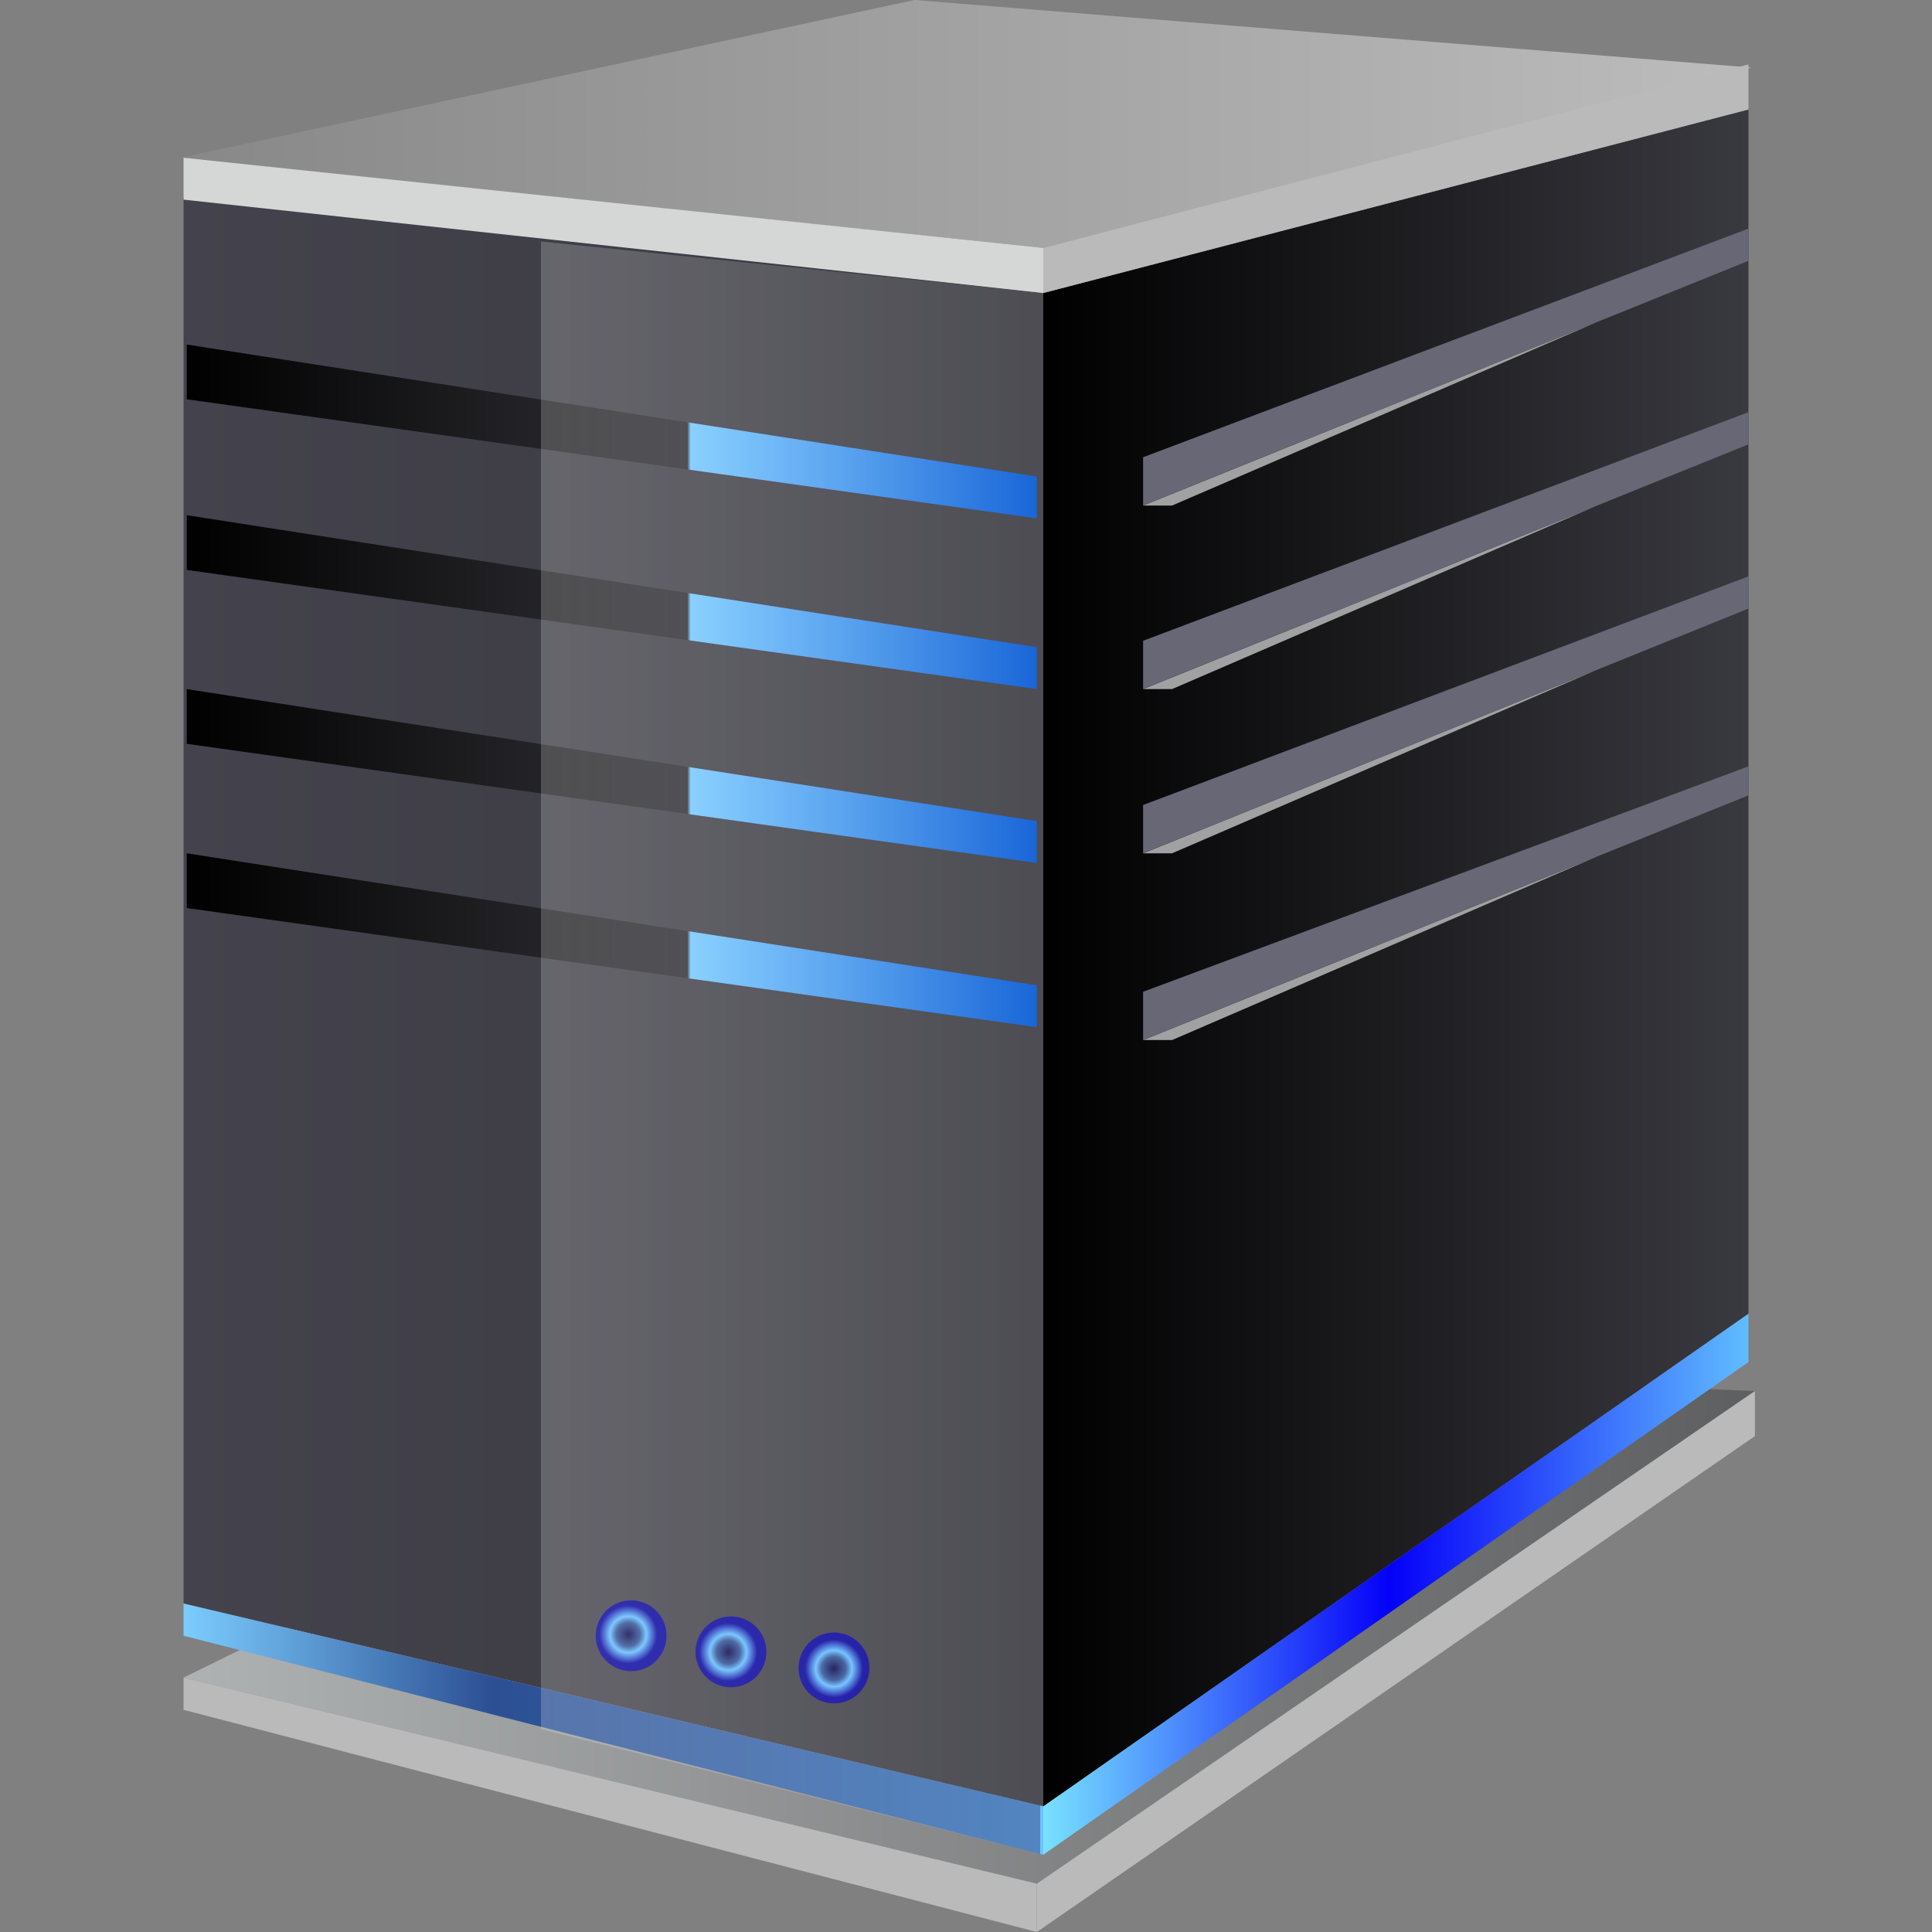<?xml version="1.0" encoding="utf-8"?>
<!-- Generator: Adobe Illustrator 18.1.0, SVG Export Plug-In . SVG Version: 6.00 Build 0)  -->
<svg version="1.1" id="图层_1" xmlns="http://www.w3.org/2000/svg" xmlns:xlink="http://www.w3.org/1999/xlink" x="0px" y="0px"
	 width="60px" height="60px" viewBox="10 -10 60 60" style="enable-background:new 10 -10 60 60;" xml:space="preserve">
<rect x="10" y="-10" width="60" height="60" fill="#808080" stroke="none"/>
<style type="text/css">
	.st0{fill:url(#SVGID_1_);}
	.st1{fill:url(#SVGID_2_);}
	.st2{fill:url(#SVGID_3_);}
	.st3{fill:#A1A0A3;}
	.st4{fill:#686776;}
	.st5{fill:url(#SVGID_4_);}
	.st6{fill:url(#SVGID_5_);}
	.st7{fill:url(#SVGID_6_);}
	.st8{fill:url(#SVGID_7_);}
	.st9{fill:url(#SVGID_8_);}
	.st10{fill:url(#SVGID_9_);}
	.st11{fill:url(#SVGID_10_);}
	.st12{fill:url(#SVGID_11_);}
	.st13{fill:url(#SVGID_12_);}
	.st14{fill:url(#SVGID_13_);}
	.st15{fill:#D5D6D6;}
	.st16{fill:#BABABA;}
	.st17{fill:url(#SVGID_14_);}
</style>
<g>
	<g id="图层_6_11_">
		
			<linearGradient id="SVGID_1_" gradientUnits="userSpaceOnUse" x1="356.65" y1="284.6" x2="405.45" y2="284.6" gradientTransform="matrix(1 0 0 1 -341 -244)">
			<stop  offset="0" style="stop-color:#AFB2B2"/>
			<stop  offset="1" style="stop-color:#5E5F60"/>
		</linearGradient>
		<polygon class="st0" points="15.7,42.1 26.7,36.7 52.7,32.7 64.5,33.2 42.2,48.5 		"/>
	</g>
	<g id="图层_3_11_">
		
			<linearGradient id="SVGID_2_" gradientUnits="userSpaceOnUse" x1="356.65" y1="265.1" x2="383.3" y2="265.1" gradientTransform="matrix(1 0 0 1 -341 -244)">
			<stop  offset="0" style="stop-color:#44434D"/>
			<stop  offset="1" style="stop-color:#393940"/>
		</linearGradient>
		<polygon class="st1" points="15.7,-3.9 42.4,-0.9 42.4,46.1 15.7,39.8 		"/>
		
			<linearGradient id="SVGID_3_" gradientUnits="userSpaceOnUse" x1="383.303" y1="263.75" x2="405.278" y2="263.75" gradientTransform="matrix(1 0 0 1 -341 -244)">
			<stop  offset="0" style="stop-color:#000000"/>
			<stop  offset="1" style="stop-color:#393940"/>
		</linearGradient>
		<polygon class="st2" points="64.3,-6.6 64.3,30.8 42.4,46.1 42.4,-0.9 		"/>
		<g>
			<polyline class="st3" points="45.5,5.7 46.4,5.7 59.6,0 45.5,5.7 			"/>
			<g>
				<polygon class="st4" points="45.5,4.2 45.5,5.7 64.3,-1.9 64.3,-2.9 				"/>
			</g>
		</g>
		<g>
			<polyline class="st3" points="45.5,11.4 46.4,11.4 59.6,5.7 45.5,11.4 			"/>
			<g>
				<polygon class="st4" points="45.5,9.9 45.5,11.4 64.3,3.8 64.3,2.8 				"/>
			</g>
		</g>
		<g>
			<polyline class="st3" points="45.5,16.5 46.4,16.5 59.6,10.8 45.5,16.5 			"/>
			<g>
				<polygon class="st4" points="45.5,15 45.5,16.5 64.3,8.9 64.3,7.9 				"/>
			</g>
		</g>
		<g>
			<polyline class="st3" points="45.5,22.3 46.4,22.3 59.6,16.6 45.5,22.3 			"/>
			<g>
				<polygon class="st4" points="45.5,20.8 45.5,22.3 64.3,14.7 64.3,13.8 				"/>
			</g>
		</g>
		
			<radialGradient id="SVGID_4_" cx="370.509" cy="284.759" r="1.057" gradientTransform="matrix(1 0 0 1 -341 -244)" gradientUnits="userSpaceOnUse">
			<stop  offset="0" style="stop-color:#060046"/>
			<stop  offset="0.351" style="stop-color:#2C4F93"/>
			<stop  offset="0.534" style="stop-color:#60BCFF"/>
			<stop  offset="0.853" style="stop-color:#03009B"/>
		</radialGradient>
		<circle class="st5" cx="29.6" cy="40.8" r="1.1"/>
		
			<radialGradient id="SVGID_5_" cx="373.616" cy="285.307" r="1.057" gradientTransform="matrix(1 0 0 1 -341 -244)" gradientUnits="userSpaceOnUse">
			<stop  offset="0" style="stop-color:#060046"/>
			<stop  offset="0.351" style="stop-color:#2C4F93"/>
			<stop  offset="0.534" style="stop-color:#60BCFF"/>
			<stop  offset="0.853" style="stop-color:#03009B"/>
		</radialGradient>
		<circle class="st6" cx="32.7" cy="41.3" r="1.1"/>
		
			<radialGradient id="SVGID_6_" cx="376.898" cy="285.817" r="1.056" gradientTransform="matrix(1 0 0 1 -341 -244)" gradientUnits="userSpaceOnUse">
			<stop  offset="0" style="stop-color:#060046"/>
			<stop  offset="0.351" style="stop-color:#2C4F93"/>
			<stop  offset="0.534" style="stop-color:#60BCFF"/>
			<stop  offset="0.853" style="stop-color:#03009B"/>
		</radialGradient>
		<circle class="st7" cx="35.9" cy="41.8" r="1.1"/>
	</g>
	<g id="图层_4_11_">
		<g>
			
				<linearGradient id="SVGID_7_" gradientUnits="userSpaceOnUse" x1="356.75" y1="252.7" x2="383.18" y2="252.7" gradientTransform="matrix(1 0 0 1 -341 -244)">
				<stop  offset="0" style="stop-color:#000000"/>
				<stop  offset="0.394" style="stop-color:#222226"/>
				<stop  offset="0.59" style="stop-color:#2C2C31"/>
				<stop  offset="0.594" style="stop-color:#71C6FF"/>
				<stop  offset="1" style="stop-color:#0055D4"/>
			</linearGradient>
			<polygon class="st8" points="15.8,6 42.2,10.1 42.2,11.4 15.8,7.7 			"/>
			
				<linearGradient id="SVGID_8_" gradientUnits="userSpaceOnUse" x1="356.75" y1="258.1" x2="383.18" y2="258.1" gradientTransform="matrix(1 0 0 1 -341 -244)">
				<stop  offset="0" style="stop-color:#000000"/>
				<stop  offset="0.394" style="stop-color:#222226"/>
				<stop  offset="0.59" style="stop-color:#2C2C31"/>
				<stop  offset="0.594" style="stop-color:#71C6FF"/>
				<stop  offset="1" style="stop-color:#0055D4"/>
			</linearGradient>
			<polygon class="st9" points="15.8,11.4 42.2,15.5 42.2,16.8 15.8,13.1 			"/>
			
				<linearGradient id="SVGID_9_" gradientUnits="userSpaceOnUse" x1="356.75" y1="263.2" x2="383.18" y2="263.2" gradientTransform="matrix(1 0 0 1 -341 -244)">
				<stop  offset="0" style="stop-color:#000000"/>
				<stop  offset="0.394" style="stop-color:#222226"/>
				<stop  offset="0.59" style="stop-color:#2C2C31"/>
				<stop  offset="0.594" style="stop-color:#71C6FF"/>
				<stop  offset="1" style="stop-color:#0055D4"/>
			</linearGradient>
			<polygon class="st10" points="15.8,16.5 42.2,20.6 42.2,21.9 15.8,18.2 			"/>
			
				<linearGradient id="SVGID_10_" gradientUnits="userSpaceOnUse" x1="356.75" y1="247.4" x2="383.18" y2="247.4" gradientTransform="matrix(1 0 0 1 -341 -244)">
				<stop  offset="0" style="stop-color:#000000"/>
				<stop  offset="0.394" style="stop-color:#222226"/>
				<stop  offset="0.59" style="stop-color:#2C2C31"/>
				<stop  offset="0.594" style="stop-color:#71C6FF"/>
				<stop  offset="1" style="stop-color:#0055D4"/>
			</linearGradient>
			<polygon class="st11" points="15.8,0.7 42.2,4.8 42.2,6.1 15.8,2.4 			"/>
		</g>
		
			<linearGradient id="SVGID_11_" gradientUnits="userSpaceOnUse" x1="356.65" y1="287.7" x2="383.3" y2="287.7" gradientTransform="matrix(1 0 0 1 -341 -244)">
			<stop  offset="0" style="stop-color:#7CCDFF"/>
			<stop  offset="0.362" style="stop-color:#2C4F93"/>
			<stop  offset="1" style="stop-color:#3F77BA"/>
			<stop  offset="1" style="stop-color:#60BCFF"/>
		</linearGradient>
		<polyline class="st12" points="15.7,39.8 42.4,46.1 42.4,47.6 15.7,40.8 15.7,39.8 		"/>
	</g>
	<g id="图层_5_11_">
		
			<linearGradient id="SVGID_12_" gradientUnits="userSpaceOnUse" x1="383.303" y1="283.2" x2="405.278" y2="283.2" gradientTransform="matrix(1 0 0 1 -341 -244)">
			<stop  offset="0" style="stop-color:#79E4FF"/>
			<stop  offset="0.494" style="stop-color:#0500F9"/>
			<stop  offset="1" style="stop-color:#60BCFF"/>
		</linearGradient>
		<polygon class="st13" points="42.4,46.1 64.3,30.8 64.3,32.3 42.4,47.6 		"/>
		
			<linearGradient id="SVGID_13_" gradientUnits="userSpaceOnUse" x1="356.55" y1="237.85" x2="405.281" y2="237.85" gradientTransform="matrix(1 0 0 1 -341 -244)">
			<stop  offset="0" style="stop-color:#888888"/>
			<stop  offset="1" style="stop-color:#BCBCBC"/>
		</linearGradient>
		<polygon class="st14" points="15.6,-5.1 38.4,-10 64.4,-7.9 42.4,-2.3 		"/>
		<polygon class="st15" points="15.7,-5.1 15.7,-3.8 42.4,-0.9 42.4,-2.3 		"/>
		<polygon class="st16" points="64.3,-8 64.3,-6.6 42.4,-0.9 42.4,-2.3 		"/>
		<polygon class="st16" points="42.2,48.5 42.2,50 64.5,34.6 64.5,33.2 		"/>
		<polygon class="st16" points="15.7,42.1 15.7,43.1 42.2,50 42.2,48.5 		"/>
	</g>
	<g id="图层_8_11_">
		
			<linearGradient id="SVGID_14_" gradientUnits="userSpaceOnUse" x1="367.777" y1="266.55" x2="383.303" y2="266.55" gradientTransform="matrix(1 0 0 1 -341 -244)">
			<stop  offset="0" style="stop-color:#FFFFFF;stop-opacity:0.2"/>
			<stop  offset="1" style="stop-color:#FFFFFF;stop-opacity:0.1"/>
		</linearGradient>
		<polygon class="st17" points="26.8,-2.5 42.4,-0.9 42.4,47.6 26.8,43.7 		"/>
	</g>
</g>
</svg>
